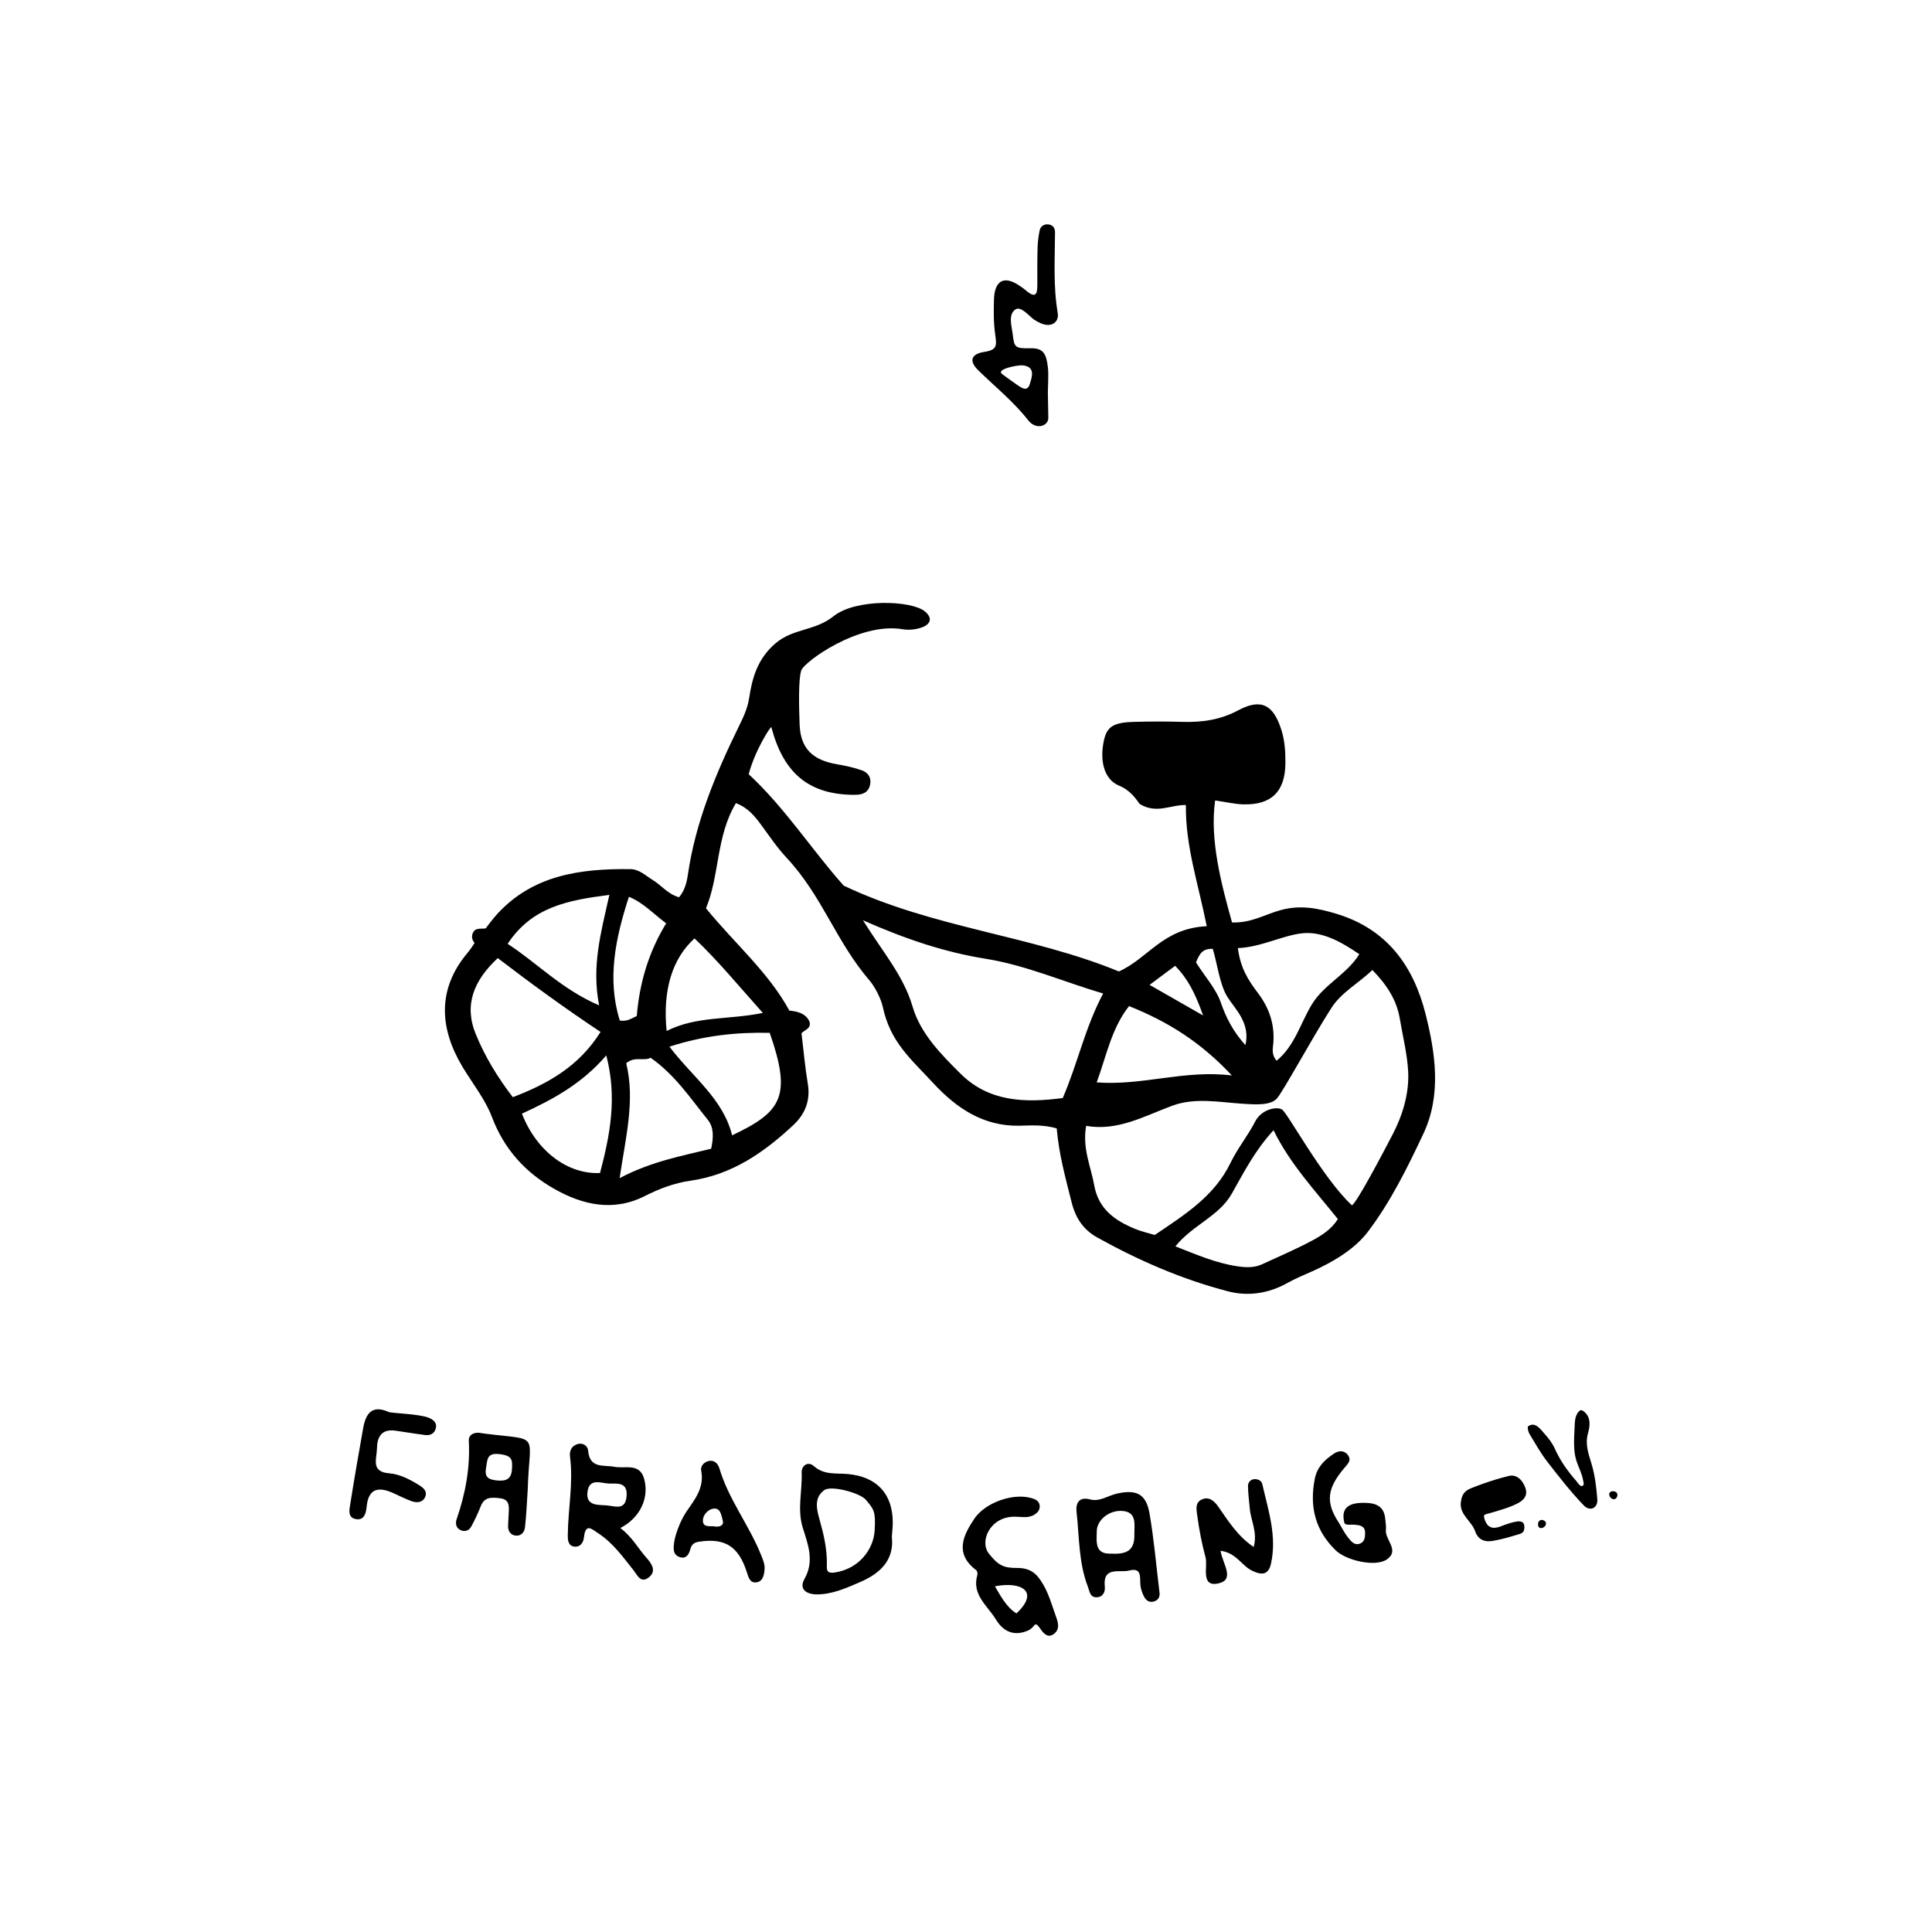 <svg version="1.1" id="Ebene_1"
	xmlns="http://www.w3.org/2000/svg"
	xmlns:xlink="http://www.w3.org/1999/xlink" x="0px" y="0px" width="566.93px" height="566.93px" viewBox="0 0 566.93 566.93" enable-background="new 0 0 566.93 566.93" xml:space="preserve">
	<g>
		<g>
			<path fill="currentColor" d="M306.107,464.936c-1.971-3.406-3.9-4.842-7.74-4.834c-3.84,0.011-5.41-0.72-8.182-4.205    c-2.83-3.557,0.271-10.792,7.457-10.836c1.957-0.012,3.969,0.545,5.82-0.548c0.891-0.526,1.584-1.257,1.637-2.316    c0.053-1.069-0.521-1.864-1.518-2.276c-5.436-2.236-14.359,0.797-17.672,5.739c-3.167,4.73-5.972,10.176,0.539,15.082    c0.305,0.229,0.477,0.981,0.357,1.383c-1.713,5.836,2.939,9.002,5.422,13.077c2.428,3.991,5.752,4.886,9.496,3.242    c2.098-0.922,1.74-3.121,3.479-0.603c1,1.456,2.309,3.062,4.174,1.532c1.854-1.516,0.982-3.666,0.316-5.526    C308.611,470.836,307.766,467.791,306.107,464.936z M291.955,465.488c7.783-1.505,13.186,1.524,6.316,7.95    C295.203,471.61,293.246,467.612,291.955,465.488z"/>
			<path fill="currentColor" d="M261.972,446.852c0.028-8.553-4.737-13.566-13.279-14.316c-3.353-0.294-6.871,0.352-9.87-2.318    c-1.784-1.586-3.669-0.041-3.586,1.895c0.229,5.401-1.369,10.754,0.343,16.243c1.492,4.776,3.466,9.681,0.505,14.935    c-1.803,3.199,0.766,4.564,3.598,4.572c4.552,0.007,8.684-1.878,12.762-3.644c5.917-2.558,10.021-6.5,9.257-13.268    C261.813,449.331,261.968,448.093,261.972,446.852z M256.662,449.097c-0.335,5.689-4.733,11.343-11.802,12.354    c-2.506,0.357-2.241-1.061-2.221-2.461c0.061-4.462-0.912-8.708-2.119-12.985c-0.839-2.969-1.789-6.482,1.373-8.745    c2.065-1.48,10.525,0.844,12.188,2.843C256.417,442.911,257,443.407,256.662,449.097z"/>
			<path fill="currentColor" d="M189.768,457.202c-2.472-2.739-4.155-6.101-7.738-8.815c5.839-3.012,8.533-8.854,6.989-14.435    c-1.313-4.749-5.602-2.926-8.714-3.527c-3.195-0.614-7.249,0.613-7.71-4.694c-0.129-1.481-1.569-2.551-3.356-1.896    c-1.644,0.603-2.171,2.088-1.972,3.61c1.002,7.688-0.564,15.286-0.651,22.933c-0.019,1.552,0.087,3.23,1.913,3.459    c1.691,0.208,2.649-1.064,2.833-2.743c0.47-4.265,2.284-2.412,4.296-1.091c4.227,2.785,7.08,6.82,10.158,10.662    c1.183,1.48,2.128,4.045,4.498,2.261C192.71,461.122,191.312,458.91,189.768,457.202z M178.236,441.765    c-2.459-0.26-6.395,0.347-5.844-3.966c0.546-4.273,4.023-2.501,6.384-2.461c2.248,0.032,5.307-0.479,5.108,3.408    C183.654,443.286,180.695,442.025,178.236,441.765z"/>
			<path fill="currentColor" d="M337.338,444.212c-0.996-5.811-3.791-7.244-9.65-5.913c-2.609,0.593-4.98,2.451-7.84,1.687    c-3.342-0.892-4.211,1.284-3.945,3.647c0.83,7.355,0.586,14.885,3.32,21.967c0.541,1.388,0.596,3.134,2.543,3.106    c1.877-0.024,2.592-1.56,2.428-3.1c-0.652-6.117,4.436-4.027,7.096-4.729c4.191-1.104,3.006,2.572,3.414,4.76    c0.178,0.958,0.529,1.911,0.957,2.788c0.594,1.214,1.59,1.926,3.002,1.499c1.4-0.423,1.783-1.55,1.551-2.877    C339.285,459.433,338.635,451.767,337.338,444.212z M326.055,455.898c-4.836,0.224-4.281-3.403-4.215-6.648    c0.064-3.179,3.592-6.209,7.619-5.868c4.264,0.36,3.359,4.133,3.416,6.817C332.967,454.671,331.035,456.189,326.055,455.898z"/>
			<path fill="currentColor" d="M142.098,420.665c-0.729-0.091-1.465-0.28-2.182-0.224c-1.376,0.113-2.431,0.889-2.351,2.319    c0.441,7.955-1.006,15.593-3.58,23.08c-0.405,1.178-0.182,2.534,1.161,3.158c1.303,0.605,2.51,0.12,3.153-1.071    c1.049-1.942,1.991-3.959,2.804-6.012c1.094-2.766,3.256-2.515,5.545-2.274c2.857,0.297,2.745,2.292,2.628,4.34    c-0.071,1.232-0.135,2.465-0.185,3.697c-0.058,1.386,0.541,2.554,1.841,2.864c1.765,0.414,2.939-0.751,3.118-2.352    c0.414-3.666,0.555-7.362,0.807-11.049C155.335,420.004,158.904,422.787,142.098,420.665z M145.885,434.432    c-2.24-0.216-3.763-0.751-3.28-3.533c0.449-2.58,0.164-4.644,4.021-4.196s3.731,1.87,3.604,4.365    C150.076,434.06,148.483,434.681,145.885,434.432z"/>
			<path fill="currentColor" d="M368.047,434.05c-1.195,0.099-1.838,1.064-1.832,1.989c0.012,2.215,0.336,4.424,0.525,6.637    c0.307,3.594,2.363,7.019,1.127,11.272c-4.697-3.188-7.418-7.585-10.361-11.803c-1.174-1.684-2.762-3.185-4.984-2.067    c-1.906,0.962-1.418,2.998-1.197,4.674c0.551,4.162,1.383,8.352,2.447,12.336c0.691,2.586-1.615,8.871,3.928,7.509    c4.703-1.154,1.072-5.727,0.455-9.521c4.561,0.537,6.127,4.279,9.17,5.791c2.76,1.371,4.867,1.425,5.631-1.998    c1.799-8.068-0.793-15.712-2.562-23.41C370.182,434.53,369.15,433.954,368.047,434.05z"/>
			<path fill="currentColor" d="M211.115,430.925c-0.416-1.396-1.52-2.672-3.362-2.148c-1.333,0.381-2.238,1.557-1.997,2.785    c0.979,4.969-1.84,8.388-4.355,12.065c-1.818,2.665-3.237,6.738-3.527,8.672c-0.29,1.935-0.551,3.964,1.663,4.644    c1.838,0.564,2.625-0.825,3.037-2.369c0.354-1.324,1.06-1.953,2.531-2.176c7.53-1.135,11.556,1.259,14.007,8.828    c0.495,1.525,0.894,3.174,2.545,3.122c2.092-0.068,2.537-1.926,2.699-3.771c0.136-1.568-0.472-2.883-1.025-4.27    C219.851,447.562,213.825,440.051,211.115,430.925z M209.738,447.921c-1.28-0.224-3.366,0.437-3.474-1.586    c-0.094-1.802,1.539-3.424,3.058-3.636c2.103-0.291,2.333,1.897,2.767,3.501C212.525,447.803,210.91,448.125,209.738,447.921z"/>
			<path fill="currentColor" d="M406.684,448.892c0.115-0.967-0.105-1.975-0.174-2.966c-0.285-4.419-3.381-5.008-6.854-4.926    c-3.855,0.087-6.299,1.512-5.137,5.973c0.459,0.687,1.932,0.353,2.906,0.438c1.533,0.134,3.1,0.311,3.146,2.27    c0.029,1.169-0.037,2.607-1.32,3.201c-1.729,0.798-2.783-0.588-3.656-1.675c-1.057-1.319-1.811-2.88-2.693-4.336    c-3.961-5.985-3.582-10.061,1.66-16.196c1.025-1.196,2.131-2.241,0.9-3.787c-1.145-1.437-2.756-1.179-4.012-0.343    c-2.693,1.794-4.938,3.858-5.639,7.415c-1.602,8.161,0.117,15.135,6.174,21.01c3.031,2.938,11.584,4.936,14.939,2.652    C410.875,454.932,406.336,451.855,406.684,448.892z"/>
			<path fill="currentColor" d="M125.809,416.032c-2.807-1.158-10.874-1.31-11.741-1.694c-5.028-2.238-6.763,0.576-7.517,4.826    c-1.299,7.311-2.57,14.63-3.733,21.964c-0.292,1.846-0.964,4.406,1.946,4.683c2.193,0.205,2.661-1.966,2.831-3.71    c0.529-5.428,3.521-5.871,7.754-3.993c1.804,0.805,3.556,1.746,5.414,2.393c1.438,0.505,3.121,0.515,3.917-1.068    c0.816-1.624-0.199-2.701-1.625-3.582c-2.777-1.71-5.645-3.267-8.924-3.531c-5.414-0.437-3.554-4.319-3.519-7.228    c0.039-3.419,1.354-5.835,5.39-5.276c2.938,0.404,5.859,0.929,8.804,1.285c1.303,0.155,2.515-0.316,2.988-1.68    C128.428,417.596,127.246,416.624,125.809,416.032z"/>
		</g>
		<path fill="currentColor" d="M297.949,90.817c1.605-1.137,4.055,1.95,5.461,2.949c0.592,0.419,1.268,0.774,1.943,1.073   c3.15,1.4,5.498-0.248,5.021-3.05c-1.344-7.901-0.82-15.771-0.787-23.667c0.006-1.414-0.879-2.308-2.316-2.291   c-1.047,0.011-1.961,0.684-2.176,1.696c-0.352,1.684-0.572,3.419-0.625,5.14c-0.105,3.461-0.084,6.928-0.072,10.393   c0.012,2.544-0.023,5.028-3.367,2.15c-0.469-0.404-1.195-0.939-2.154-1.562c-4.373-2.835-7.084-1.25-7.209,4.422   c-0.076,3.44-0.16,6.308,0.398,10.352c0.412,2.985,0.541,4.259-3.232,4.842c-3.848,0.595-4.615,2.608-1.77,5.396   c4.93,4.832,10.355,9.172,14.633,14.643c2.412,3.082,5.959,1.615,5.922-0.647c-0.041-2.262-0.07-3.98-0.102-5.971   c-0.125-2.959,0.303-6.283-0.045-9.113c-0.467-3.833-1.373-5.467-5.148-5.38c-4.438,0.103-4.707-0.311-5.111-3.831   C296.912,95.764,295.723,92.393,297.949,90.817z M299.99,107.205c4.041,0.342,2.773,3.549,2.211,5.445   c-0.762,2.573-2.617,1.036-3.979,0.114c-1.426-0.97-2.805-2.018-4.201-3.031C292.232,108.304,298.648,107.09,299.99,107.205z"/>
		<path fill="currentColor" d="M418.34,297.621c-3.562-14.185-11.348-25.059-26.359-29.531c-5.379-1.603-10.303-2.574-15.943-1.089   c-4.934,1.301-8.604,3.841-14.51,3.694c-3.127-11.251-6.582-24.175-4.963-35.81c3.385,0.489,5.801,1.077,8.236,1.147   c8.309,0.242,12.348-3.797,12.389-12.134c0.018-3.239-0.16-6.436-1.135-9.574c-2.336-7.501-5.918-9.517-12.715-5.886   c-5.324,2.845-10.707,3.562-16.498,3.388c-4.717-0.141-9.443-0.125-14.158,0c-5.838,0.156-7.791,1.401-8.678,5.144   c-1.461,6.193-0.02,11.784,4.391,13.579c3.309,1.347,4.93,3.888,6.025,5.362c4.982,3.04,9.006,0.219,13.57,0.316   c-0.176,12.089,3.705,23.332,6.111,35.555c-12.955,0.653-17.072,9.391-25.781,13.283c-25.775-10.624-54.573-12.734-80.743-25.185   c-9.284-10.37-17.168-22.772-27.88-32.696c1.872-7.098,6.53-14.245,6.646-13.804c3.519,13.362,10.884,19.905,24.596,19.854   c2.205-0.008,3.935-0.687,4.4-3.08c0.398-2.039-0.698-3.494-2.432-4.104c-2.318-0.817-4.762-1.357-7.192-1.763   c-7.195-1.206-10.809-4.585-11.077-11.634c-0.207-5.403-0.373-13.264,0.466-15.879c0.838-2.615,17.02-14.247,29.634-12.145   c2.609,0.434,4.636-0.163,5.344-0.373c2.53-0.753,4.048-2.562,1.305-4.853c-4.014-3.278-20.303-3.789-26.794,1.417   c-5.505,4.416-11.839,3.482-17.095,8.014c-5.255,4.532-6.77,10.067-7.696,16.137c-0.457,2.983-1.763,5.657-3.078,8.348   c-6.774,13.859-12.666,28.032-14.894,43.451c-0.35,2.418-1.008,4.667-2.572,6.528c-3.343-0.954-5.172-3.523-7.694-5.054   c-2.104-1.276-3.929-3.173-6.594-3.206c-14.486-0.177-28.39,1.652-38.936,13.015c-1.289,1.388-3.242,4.022-3.486,4.315   c-0.246,0.292-2.487-0.171-3.314,0.683c-0.972,1.004-0.962,2.625,0.02,3.622c-0.277,0.523-1.402,2.149-2.034,2.897   c-9.004,10.664-8.262,22.199-1.516,33.468c2.931,4.896,6.66,9.486,8.644,14.736c3.539,9.361,9.733,16.193,18.072,20.965   c8.411,4.816,17.486,6.965,26.858,2.197c4.236-2.16,8.717-3.814,13.332-4.471c12.181-1.727,21.604-8.289,30.228-16.365   c3.433-3.215,5.021-7.211,4.195-12.107c-0.779-4.631-1.268-10.029-1.846-14.801c0.862-0.955,2.988-1.375,2.33-3.445   c-1.184-2.57-3.868-2.986-5.889-3.197c-6.136-11.268-16.036-19.676-24.47-30.021c4.034-9.653,2.925-21.123,8.792-30.864   c3.646,1.412,5.592,3.931,7.51,6.534c2.353,3.194,4.582,6.524,7.275,9.413c10.748,11.536,14.375,24.436,24.562,36.28   c1.237,1.439,3.177,4.947,3.733,7.525c2.23,10.352,7.959,15.006,14.882,22.475c6.705,7.234,14.604,12.641,25.208,12.434   c3.412-0.068,6.922-0.367,10.959,0.787c0.66,7.748,2.621,14.65,4.357,21.631c1.182,4.752,3.48,8.127,7.586,10.406   c12.18,6.764,24.904,12.303,38.395,15.793c5.902,1.527,11.914,0.58,17.318-2.447c2.396-1.342,4.881-2.361,7.367-3.465   c6.172-2.736,12.451-6.555,16.219-11.494c6.646-8.717,11.646-18.846,16.348-28.846C423.004,321.338,421.252,309.217,418.34,297.621   z M178.812,262.599c-2.49,11.18-5.26,20.911-3.003,32.421c-10.988-4.738-18.04-12.319-26.843-18.065   C156.071,266.2,166.4,264.181,178.812,262.599z M139.603,303.445c-3.55-8.697-0.469-15.84,6.462-22.298   c9.799,7.494,19.693,14.707,30.164,21.669c-6.358,10.121-15.414,15.176-25.743,19.148   C146.022,316.166,142.301,310.055,139.603,303.445z M176.069,344.209c-9.345,0.449-18.564-6.279-22.918-17.41   c9.186-4.217,17.623-8.789,24.757-17.1C181.171,322.111,178.983,333.174,176.069,344.209z M184.547,263.163   c4.057,1.612,7.032,4.835,10.934,7.786c-5.111,8.347-7.815,17.407-8.628,27.194c-1.816,0.846-2.821,1.637-4.979,1.318   C178.084,287.322,180.578,275.376,184.547,263.163z M208.685,337.084c-8.535,2.109-17.509,3.699-26.862,8.631   c1.766-12.004,4.607-22.836,1.935-33.693c2.472-2.186,5.111-0.539,7.162-1.625c7.141,4.984,11.675,11.883,16.784,18.213   C209.474,330.805,209.413,333.666,208.685,337.084z M214.836,333.154c-2.666-10.77-11.619-17.08-18.392-26.016   c10.127-3.285,19.779-4.275,29.423-4.059C232.386,321.734,229.386,326.266,214.836,333.154z M223.85,297.232   c-10.121,2.082-19.369,0.838-28.231,5.297c-1.209-11.986,1.65-21.25,8.186-27.157C210.588,281.804,216.54,289.041,223.85,297.232z    M382.305,273.849c5.82-0.553,11.371,2.6,16.578,6.161c-3.727,5.952-10.256,8.795-13.844,14.59   c-3.402,5.496-5.023,12.24-10.432,16.664c-1.646-1.914-1.059-3.73-0.945-5.297c0.395-5.49-1.258-10.244-4.518-14.555   c-3.076-4.066-5.129-7.435-5.904-13.198C370.137,277.935,376.541,274.397,382.305,273.849z M355.877,278.424   c1.279,4.14,2.008,10.441,4.273,14.076s6.824,7.631,5.314,14.18c-3.605-3.916-5.801-8.318-7.203-12.432   c-1.4-4.113-4.926-7.984-7.312-11.857C352.074,279.751,352.859,278.36,355.877,278.424z M344.83,283.417   c3.662,3.691,5.904,8.023,8.205,14.562c-5.93-3.391-10.4-5.943-15.701-8.975C340.154,286.902,342.303,285.299,344.83,283.417z    M331.303,295.23c11.303,4.516,20.953,10.48,30.184,20.357c-13.994-1.729-26.07,3.053-39.672,2.033   C324.764,309.576,326.133,301.857,331.303,295.23z M311.857,322.207c-11.039,1.477-21.648,1.135-29.945-7.094   c-5.759-5.713-11.8-11.801-14.124-19.736c-2.664-9.098-8.699-15.924-14.555-25.328c12.649,5.59,24.05,9.377,36.008,11.293   c11.785,1.889,22.682,6.708,34.469,10.197C318.4,301.5,316.193,312.211,311.857,322.207z M385.039,364.031   c-4.762,2.562-9.762,4.684-14.678,6.957c-2.357,1.094-4.879,0.953-7.332,0.584c-6.154-0.924-11.797-3.35-18.129-5.84   c5.172-6.352,12.787-8.789,16.578-15.492c3.51-6.205,6.768-12.652,12.236-18.58c4.865,9.938,12.195,17.705,18.873,26.072   C390.619,360.826,387.805,362.543,385.039,364.031z M408.674,332.863c-3.408,6.535-10.428,19.846-11.953,20.836   c-8.617-7.99-18.883-27.164-20.543-28.133c-1.664-0.967-6.059,0.023-7.861,3.539c-2.135,4.166-5.176,7.875-7.205,12.078   c-4.779,9.908-13.578,15.336-22.268,21.211c-1.996-0.605-3.934-1.033-5.742-1.775c-5.92-2.436-10.771-5.809-12.01-12.811   c-0.975-5.498-3.533-10.758-2.371-17.428c9.373,1.613,17.113-2.924,25.371-5.951c6.602-2.424,13.734-0.99,20.633-0.537   c3.467,0.23,8.068,0.559,9.947-1.523c1.877-2.082,10.432-17.92,16.039-26.627c2.939-4.57,7.926-7.197,12.012-11.094   c4.227,4.33,7.121,8.766,8.051,14.328c0.857,5.127,2.154,10.23,2.438,15.391C413.566,320.873,411.527,327.389,408.674,332.863z"/>
	</g>
	<path fill-rule="evenodd" clip-rule="evenodd" fill="currentColor" d="M435.553,444.64c-0.107,0.163-0.117,0.388-0.043,0.712  c0.133,0.596,0.4,1.215,0.721,1.735c0.492,0.805,1.301,1.255,2.24,1.235c0.641-0.016,1.277-0.188,1.873-0.413  c1.596-0.601,3.23-1.22,4.896-1.457c0.545-0.076,1.32-0.021,1.705,0.415c0.475,0.533,0.438,1.587,0.242,2.222  c-0.32,1.041-1.795,1.177-2.656,1.46c-1.381,0.457-2.797,0.833-4.215,1.156c-0.799,0.182-1.609,0.339-2.42,0.477  c-2.199,0.373-4.166-0.347-5.021-2.829c-1.049-3.057-4.705-4.902-4.193-8.632c0.273-2.002,0.957-3.176,2.883-3.964  c2.297-0.942,4.707-1.787,7.08-2.52c1.361-0.417,2.742-0.8,4.127-1.134c2.213-0.537,3.928,1.113,4.773,3.329  c0.875,2.283-0.262,3.686-2.111,4.665c-1.23,0.652-2.553,1.162-3.875,1.602c-1.787,0.593-3.605,1.13-5.43,1.608  C435.84,444.382,435.652,444.483,435.553,444.64z"/>
	<path fill-rule="evenodd" clip-rule="evenodd" fill="currentColor" d="M464.684,435.665c0.143-0.305-0.074-0.885-0.125-1.209  c-0.322-2.084-1.395-3.936-2.012-5.935c-0.682-2.223-0.697-4.622-0.625-6.926c0.041-1.316,0.125-2.631,0.184-3.946  c0.061-1.294,0.396-2.91,1.502-3.735c0.658-0.494,1.801,0.803,2.168,1.362c1.004,1.535,0.678,3.627,0.209,5.292  c-0.918,3.246,0.152,6.032,1.057,9.055c0.992,3.312,1.404,6.842,1.676,10.309c0.201,2.587-2.115,3.751-3.996,1.796  c-3.844-4.001-7.279-8.411-10.682-12.805c-1.92-2.488-3.482-5.257-5.113-7.956c-0.338-0.558-0.67-1.424-0.607-2.08  c0.037-0.402-0.049-0.258,0.252-0.45c2.01-1.273,3.531,1.03,4.646,2.274c1.191,1.325,2.32,2.787,3.049,4.424  c1.545,3.472,3.771,6.598,6.277,9.437c0.373,0.426,1.439,2.301,2.125,1.123C464.674,435.683,464.68,435.675,464.684,435.665z"/>
	<path fill-rule="evenodd" clip-rule="evenodd" d="M433.58,439.457c0.189-0.253,0.646-0.324,0.924-0.402  c1.193-0.332,2.395-0.665,3.582-1.021c1.174-0.353,2.344-0.704,3.516-1.058c0.365-0.109,0.955-0.479,1.158-0.073  c0.178,0.354,0.268,0.829-0.072,1.111c-0.369,0.304-0.877,0.562-1.301,0.786c-0.879,0.467-1.844,0.796-2.803,1.05  c-0.793,0.208-1.613,0.299-2.412,0.485c-0.574,0.134-1.693,0.626-2.26,0.269c-0.172-0.108-0.412-0.679-0.418-0.87  C433.492,439.624,433.523,439.532,433.58,439.457z"/>
	<line x1="437.055" y1="438.645" x2="438.588" y2="439.606"/>
	<path fill-rule="evenodd" clip-rule="evenodd" fill="currentColor" d="M453.4,446.42c-0.947-0.864-2.168-0.31-2.084,0.984  c0.121,1.924,2.75,0.755,2.281-0.684C453.559,446.604,453.49,446.504,453.4,446.42z"/>
	<path fill-rule="evenodd" clip-rule="evenodd" fill="currentColor" d="M474.227,439.659c0.848-0.96,0.275-2.167-1.02-2.062  c-1.922,0.154-0.709,2.761,0.725,2.268C474.049,439.823,474.145,439.754,474.227,439.659z"/>
</svg>